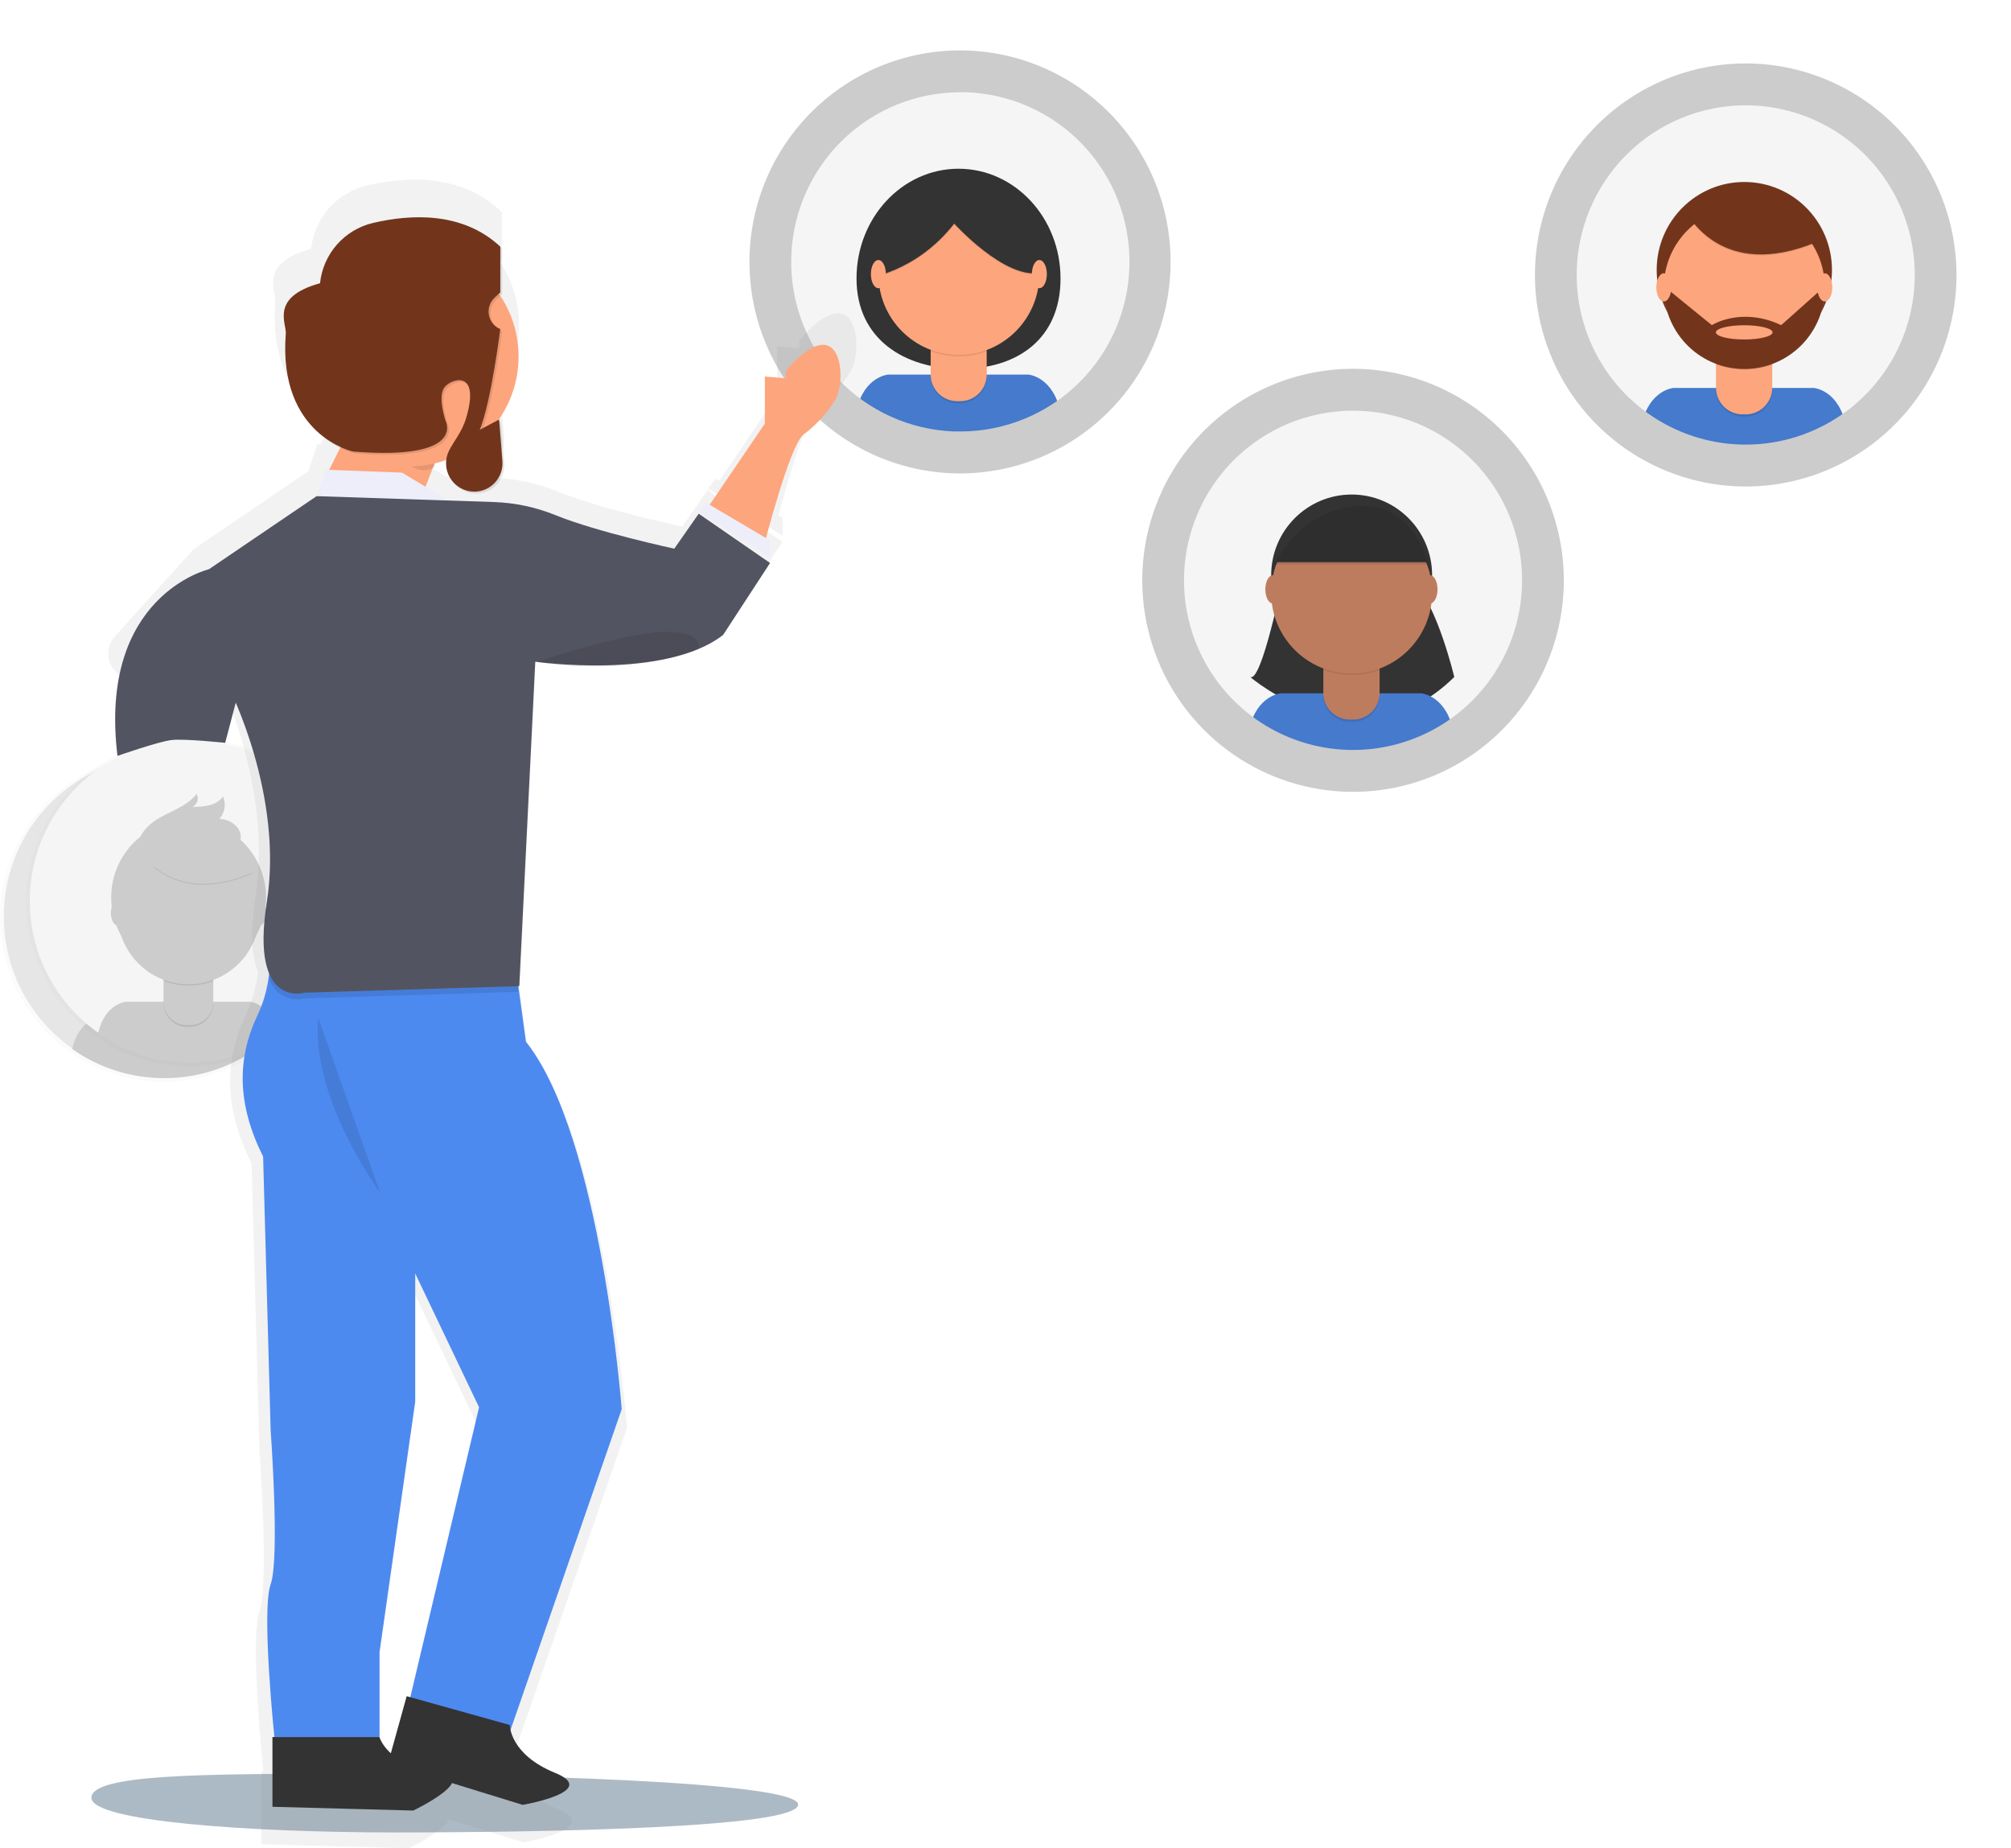 <svg width="259" height="238" viewBox="0 0 259 238" fill="none" xmlns="http://www.w3.org/2000/svg">
<path opacity="0.5" d="M50.863 235.963C32.029 235.963 11.774 234.527 11.774 231.5C11.774 228.472 26.046 228.413 44.88 228.413C63.714 228.413 102.793 229.351 102.793 232.378C102.793 235.406 69.697 235.963 50.863 235.963Z" fill="#5B778D"/>
<g opacity="0.5">
<path opacity="0.5" d="M123.678 57.666C136.87 57.666 147.565 46.935 147.565 33.698C147.565 20.46 136.87 9.729 123.678 9.729C110.485 9.729 99.79 20.46 99.79 33.698C99.79 46.935 110.485 57.666 123.678 57.666Z" fill="url(#paint0_linear)"/>
</g>
<path d="M123.725 57.006C136.638 57.006 147.106 46.502 147.106 33.545C147.106 20.588 136.638 10.085 123.725 10.085C110.812 10.085 100.344 20.588 100.344 33.545C100.344 46.502 110.812 57.006 123.725 57.006Z" fill="#F5F5F5"/>
<path d="M136.587 35.859C136.587 43.662 130.999 47.505 123.744 47.505C116.489 47.505 110.312 43.665 110.312 35.859C110.312 28.052 116.195 21.728 123.45 21.728C130.705 21.728 136.587 28.052 136.587 35.859Z" fill="#333333"/>
<path d="M123.744 57.098C128.313 57.105 132.783 55.763 136.597 53.239C135.734 48.514 132.457 48.235 132.457 48.235H114.376C114.376 48.235 111.283 48.489 110.316 52.836C114.246 55.614 118.937 57.103 123.744 57.098Z" fill="#457ACC"/>
<path opacity="0.1" d="M119.864 42.481H127.096V48.489C127.096 48.941 127.007 49.388 126.834 49.805C126.661 50.222 126.408 50.601 126.088 50.92C125.769 51.238 125.39 51.49 124.973 51.661C124.556 51.832 124.109 51.919 123.659 51.916H123.254C122.352 51.909 121.49 51.545 120.855 50.903C120.22 50.261 119.864 49.393 119.864 48.489V42.481Z" fill="black"/>
<path d="M120.496 42.205H126.426C126.599 42.205 126.764 42.274 126.887 42.397C127.009 42.519 127.077 42.686 127.077 42.859V48.235C127.077 49.144 126.718 50.015 126.077 50.658C125.436 51.301 124.568 51.662 123.662 51.662H123.257C122.355 51.656 121.492 51.292 120.856 50.65C120.22 50.008 119.863 49.14 119.863 48.235V42.869C119.861 42.697 119.926 42.531 120.044 42.407C120.163 42.283 120.325 42.21 120.496 42.205Z" fill="#FDA57D"/>
<path opacity="0.1" d="M119.87 45.223C122.201 46.097 124.767 46.104 127.103 45.242V44.35H119.87V45.223Z" fill="black"/>
<path d="M123.497 45.706C129.221 45.706 133.861 41.05 133.861 35.306C133.861 29.563 129.221 24.907 123.497 24.907C117.774 24.907 113.133 29.563 113.133 35.306C113.133 41.05 117.774 45.706 123.497 45.706Z" fill="#FDA57D"/>
<path opacity="0.1" d="M111.552 35.989C111.552 35.989 118.007 35.205 122.896 28.922C122.896 28.922 129.351 36.052 133.849 35.268C133.849 35.268 136.458 32.52 133.849 29.772C131.239 27.024 129.219 23.559 125.765 24.016C122.311 24.473 118.07 24.669 116.245 26.307C114.421 27.944 111.552 35.989 111.552 35.989Z" fill="black"/>
<path d="M111.552 35.859C111.552 35.859 118.007 35.075 122.896 28.792C122.896 28.792 129.351 35.922 133.849 35.138C133.849 35.138 136.458 32.39 133.849 29.642C131.239 26.894 129.219 23.429 125.765 23.886C122.311 24.343 118.07 24.539 116.245 26.177C114.421 27.814 111.552 35.859 111.552 35.859Z" fill="#333333"/>
<path d="M113.127 37.112C113.66 37.112 114.092 36.3 114.092 35.297C114.092 34.294 113.66 33.482 113.127 33.482C112.594 33.482 112.163 34.294 112.163 35.297C112.163 36.3 112.594 37.112 113.127 37.112Z" fill="#FDA57D"/>
<path d="M133.861 37.112C134.394 37.112 134.826 36.3 134.826 35.297C134.826 34.294 134.394 33.482 133.861 33.482C133.329 33.482 132.897 34.294 132.897 35.297C132.897 36.3 133.329 37.112 133.861 37.112Z" fill="#FDA57D"/>
<g opacity="0.5">
<path opacity="0.5" d="M224.834 59.376C238.027 59.376 248.721 48.645 248.721 35.408C248.721 22.171 238.027 11.44 224.834 11.44C211.642 11.44 200.947 22.171 200.947 35.408C200.947 48.645 211.642 59.376 224.834 59.376Z" fill="url(#paint1_linear)"/>
</g>
<path d="M224.882 58.716C237.795 58.716 248.263 48.213 248.263 35.256C248.263 22.299 237.795 11.795 224.882 11.795C211.969 11.795 201.5 22.299 201.5 35.256C201.5 48.213 211.969 58.716 224.882 58.716Z" fill="#F5F5F5"/>
<path d="M224.901 58.808C229.47 58.816 233.94 57.474 237.754 54.949C236.893 50.224 233.614 49.955 233.614 49.955H215.523C215.523 49.955 212.43 50.208 211.463 54.556C215.396 57.333 220.091 58.818 224.901 58.808Z" fill="#457ACC"/>
<path d="M224.654 46.086C230.888 46.086 235.941 41.016 235.941 34.761C235.941 28.506 230.888 23.435 224.654 23.435C218.42 23.435 213.367 28.506 213.367 34.761C213.367 41.016 218.42 46.086 224.654 46.086Z" fill="#72351C"/>
<path opacity="0.1" d="M221.014 44.192H228.247V50.199C228.247 50.649 228.159 51.095 227.987 51.511C227.816 51.928 227.564 52.306 227.247 52.624C226.93 52.943 226.553 53.196 226.139 53.368C225.724 53.541 225.28 53.629 224.831 53.629H224.426C223.52 53.629 222.651 53.268 222.011 52.626C221.37 51.983 221.01 51.111 221.01 50.202V44.192H221.014Z" fill="black"/>
<path d="M221.665 43.922H227.595C227.768 43.922 227.934 43.991 228.056 44.114C228.178 44.236 228.247 44.402 228.247 44.576V49.929C228.247 50.379 228.158 50.825 227.987 51.241C227.815 51.657 227.563 52.034 227.246 52.353C226.929 52.671 226.552 52.923 226.138 53.096C225.724 53.268 225.28 53.356 224.831 53.356H224.426C223.978 53.356 223.533 53.268 223.119 53.096C222.705 52.923 222.328 52.671 222.011 52.353C221.694 52.034 221.442 51.657 221.27 51.241C221.099 50.825 221.01 50.379 221.01 49.929V44.576C221.01 44.402 221.079 44.236 221.201 44.114C221.323 43.991 221.489 43.922 221.662 43.922H221.665Z" fill="#FDA57D"/>
<path opacity="0.1" d="M221.026 46.934C223.357 47.807 225.923 47.814 228.259 46.953V46.061H221.026V46.934Z" fill="black"/>
<path d="M224.654 47.416C230.378 47.416 235.018 42.76 235.018 37.017C235.018 31.274 230.378 26.618 224.654 26.618C218.93 26.618 214.29 31.274 214.29 37.017C214.29 42.76 218.93 47.416 224.654 47.416Z" fill="#FDA57D"/>
<path opacity="0.1" d="M217.272 27.557C217.272 27.557 221.64 36.443 233.965 31.286L231.096 26.773L226.011 24.942L217.272 27.557Z" fill="black"/>
<path d="M217.272 27.427C217.272 27.427 221.64 36.312 233.965 31.156L231.096 26.656L226.011 24.825L217.272 27.427Z" fill="#72351C"/>
<path d="M235.021 37.109H234.746L229.401 41.869C224.249 39.448 220.47 41.869 220.47 41.869L214.859 37.306L214.293 37.376C214.36 40.111 215.5 42.71 217.464 44.609C219.429 46.507 222.06 47.552 224.787 47.517C227.514 47.482 230.117 46.37 232.033 44.421C233.948 42.473 235.02 39.846 235.018 37.109H235.021ZM224.641 43.716C222.623 43.716 220.992 43.306 220.992 42.799C220.992 42.291 222.627 41.882 224.641 41.882C226.656 41.882 228.291 42.291 228.291 42.799C228.291 43.306 226.656 43.716 224.641 43.716Z" fill="#72351C"/>
<path d="M214.287 38.822C214.82 38.822 215.251 38.01 215.251 37.007C215.251 36.005 214.82 35.192 214.287 35.192C213.754 35.192 213.322 36.005 213.322 37.007C213.322 38.01 213.754 38.822 214.287 38.822Z" fill="#FDA57D"/>
<path d="M235.018 38.822C235.551 38.822 235.982 38.01 235.982 37.007C235.982 36.005 235.551 35.192 235.018 35.192C234.485 35.192 234.053 36.005 234.053 37.007C234.053 38.01 234.485 38.822 235.018 38.822Z" fill="#FDA57D"/>
<g opacity="0.5">
<path opacity="0.5" d="M174.261 98.697C187.453 98.697 198.148 87.966 198.148 74.729C198.148 61.492 187.453 50.761 174.261 50.761C161.068 50.761 150.373 61.492 150.373 74.729C150.373 87.966 161.068 98.697 174.261 98.697Z" fill="url(#paint2_linear)"/>
</g>
<path d="M174.261 98.059C187.174 98.059 197.642 87.555 197.642 74.599C197.642 61.642 187.174 51.138 174.261 51.138C161.347 51.138 150.879 61.642 150.879 74.599C150.879 87.555 161.347 98.059 174.261 98.059Z" fill="#F5F5F5"/>
<path d="M165.133 74.805C165.133 74.805 162.483 87.911 161.022 87.181C161.022 87.181 174.975 99.275 187.297 87.181C187.297 87.181 185.127 77.947 181.993 74.805H165.133Z" fill="#333333"/>
<path d="M174.324 98.129C178.893 98.136 183.363 96.794 187.177 94.27C186.317 89.545 183.037 89.275 183.037 89.275H164.959C164.959 89.275 161.866 89.529 160.899 93.877C164.829 96.651 169.519 98.136 174.324 98.129Z" fill="#457ACC"/>
<path d="M174.08 84.481C179.804 84.481 184.444 79.825 184.444 74.082C184.444 68.338 179.804 63.682 174.08 63.682C168.357 63.682 163.716 68.338 163.716 74.082C163.716 79.825 168.357 84.481 174.08 84.481Z" fill="#333333"/>
<path opacity="0.1" d="M170.437 83.513H177.67V89.52C177.67 90.428 177.311 91.298 176.672 91.941C176.033 92.583 175.166 92.945 174.261 92.947H173.85C172.944 92.947 172.075 92.586 171.434 91.943C170.794 91.3 170.434 90.429 170.434 89.52V83.513H170.437Z" fill="black"/>
<path d="M171.098 83.243H177.028C177.201 83.243 177.367 83.312 177.489 83.434C177.611 83.557 177.68 83.723 177.68 83.897V89.25C177.675 90.157 177.313 91.025 176.672 91.664C176.032 92.304 175.164 92.662 174.261 92.661H173.85C172.944 92.661 172.075 92.3 171.434 91.657C170.794 91.015 170.434 90.143 170.434 89.234V83.897C170.434 83.723 170.503 83.557 170.625 83.434C170.747 83.312 170.913 83.243 171.085 83.243H171.098Z" fill="#BE7C5E"/>
<path opacity="0.1" d="M170.45 86.251C172.781 87.125 175.347 87.132 177.683 86.27V85.379H170.45V86.251Z" fill="black"/>
<path d="M174.08 86.737C179.804 86.737 184.444 82.081 184.444 76.338C184.444 70.594 179.804 65.939 174.08 65.939C168.357 65.939 163.716 70.594 163.716 76.338C163.716 82.081 168.357 86.737 174.08 86.737Z" fill="#BE7C5E"/>
<path d="M164.169 72.387H183.935C183.935 72.387 182.246 64.377 174.763 64.888C167.281 65.399 164.169 72.387 164.169 72.387Z" fill="#333333"/>
<path d="M163.928 77.709C164.461 77.709 164.893 76.896 164.893 75.894C164.893 74.891 164.461 74.078 163.928 74.078C163.396 74.078 162.964 74.891 162.964 75.894C162.964 76.896 163.396 77.709 163.928 77.709Z" fill="#BE7C5E"/>
<path d="M184.175 77.709C184.708 77.709 185.14 76.896 185.14 75.894C185.14 74.891 184.708 74.078 184.175 74.078C183.643 74.078 183.211 74.891 183.211 75.894C183.211 76.896 183.643 77.709 184.175 77.709Z" fill="#BE7C5E"/>
<path opacity="0.1" d="M164.169 72.669H183.935C183.935 72.669 182.246 64.66 174.763 65.171C167.281 65.682 164.169 72.669 164.169 72.669Z" fill="black"/>
<path d="M174.261 52.884C178.567 52.884 182.776 54.165 186.356 56.565C189.937 58.965 192.727 62.377 194.375 66.369C196.023 70.361 196.454 74.753 195.614 78.991C194.774 83.228 192.7 87.121 189.656 90.176C186.611 93.231 182.731 95.311 178.508 96.154C174.285 96.997 169.907 96.565 165.929 94.911C161.951 93.258 158.551 90.458 156.158 86.865C153.766 83.273 152.489 79.049 152.489 74.729C152.489 68.935 154.783 63.379 158.866 59.282C162.949 55.185 168.487 52.884 174.261 52.884ZM174.261 47.489C168.891 47.489 163.643 49.087 159.178 52.08C154.714 55.073 151.234 59.327 149.179 64.305C147.125 69.282 146.587 74.759 147.634 80.043C148.682 85.327 151.268 90.181 155.064 93.99C158.861 97.8 163.698 100.394 168.964 101.445C174.231 102.496 179.689 101.957 184.65 99.895C189.61 97.833 193.85 94.342 196.833 89.862C199.817 85.383 201.409 80.116 201.409 74.729C201.4 67.507 198.537 60.583 193.448 55.477C188.359 50.37 181.458 47.497 174.261 47.489Z" fill="#CCCCCC"/>
<path d="M224.834 13.563C229.14 13.563 233.35 14.844 236.93 17.244C240.51 19.645 243.301 23.057 244.949 27.048C246.596 31.04 247.028 35.432 246.187 39.67C245.347 43.907 243.274 47.8 240.229 50.855C237.184 53.91 233.305 55.991 229.082 56.834C224.858 57.676 220.481 57.244 216.503 55.59C212.524 53.937 209.124 51.137 206.732 47.545C204.34 43.952 203.063 39.729 203.063 35.408C203.063 29.614 205.357 24.058 209.439 19.961C213.522 15.864 219.06 13.563 224.834 13.563ZM224.834 8.168C219.465 8.168 214.216 9.766 209.752 12.759C205.287 15.752 201.808 20.006 199.753 24.984C197.698 29.961 197.16 35.438 198.208 40.722C199.255 46.006 201.841 50.86 205.638 54.67C209.434 58.479 214.272 61.074 219.538 62.124C224.804 63.176 230.263 62.636 235.223 60.574C240.184 58.513 244.424 55.021 247.407 50.542C250.39 46.062 251.982 40.796 251.982 35.408C251.974 28.186 249.111 21.262 244.022 16.156C238.932 11.049 232.032 8.177 224.834 8.168Z" fill="#CCCCCC"/>
<path d="M123.671 11.881C123.926 11.881 124.183 11.881 124.44 11.881C130.146 12.076 135.548 14.513 139.481 18.667C143.414 22.82 145.563 28.358 145.466 34.087C145.369 39.815 143.032 45.276 138.96 49.292C134.888 53.309 129.407 55.559 123.697 55.559C123.441 55.559 123.185 55.559 122.928 55.559C117.221 55.364 111.82 52.926 107.887 48.773C103.954 44.619 101.804 39.082 101.902 33.353C101.999 27.625 104.336 22.164 108.408 18.148C112.48 14.131 117.961 11.881 123.671 11.881ZM123.671 6.486C116.551 6.486 109.716 9.293 104.639 14.301C99.562 19.309 96.649 26.118 96.527 33.261C96.406 40.404 99.085 47.309 103.989 52.488C108.893 57.668 115.629 60.706 122.745 60.95C123.061 60.95 123.377 60.966 123.693 60.966C130.799 60.945 137.613 58.13 142.673 53.125C147.734 48.12 150.636 41.323 150.758 34.194C150.881 27.066 148.212 20.173 143.327 14.996C138.441 9.82 131.727 6.771 124.626 6.505C124.31 6.505 123.994 6.49 123.678 6.49L123.671 6.486Z" fill="#CCCCCC"/>
<g opacity="0.5">
<path opacity="0.5" d="M21.101 139.332C32.755 139.332 42.202 129.852 42.202 118.159C42.202 106.466 32.755 96.987 21.101 96.987C9.447 96.987 0 106.466 0 118.159C0 129.852 9.447 139.332 21.101 139.332Z" fill="url(#paint3_linear)"/>
</g>
<path d="M21.142 138.751C32.55 138.751 41.797 129.472 41.797 118.026C41.797 106.58 32.55 97.301 21.142 97.301C9.735 97.301 0.487 106.58 0.487 118.026C0.487 129.472 9.735 138.751 21.142 138.751Z" fill="#E6E6E6"/>
<path d="M21.158 138.833C25.194 138.84 29.143 137.655 32.512 135.425C31.75 131.252 28.853 131.014 28.853 131.014H12.882C12.882 131.014 10.149 131.24 9.295 135.079C12.768 137.53 16.912 138.841 21.158 138.833Z" fill="#CCCCCC"/>
<path d="M20.943 127.593C26.45 127.593 30.915 123.114 30.915 117.588C30.915 112.062 26.45 107.582 20.943 107.582C15.436 107.582 10.971 112.062 10.971 117.588C10.971 123.114 15.436 127.593 20.943 127.593Z" fill="#CCCCCC"/>
<path opacity="0.1" d="M17.711 125.921H24.099V131.227C24.099 132.03 23.781 132.8 23.215 133.367C22.65 133.935 21.882 134.254 21.082 134.254H20.741C20.343 134.256 19.95 134.179 19.582 134.027C19.215 133.876 18.88 133.653 18.599 133.372C18.317 133.091 18.094 132.756 17.942 132.388C17.789 132.02 17.711 131.625 17.711 131.227V125.921Z" fill="black"/>
<path d="M17.916 125.683H23.925C23.976 125.683 24.024 125.703 24.059 125.739C24.095 125.774 24.115 125.823 24.115 125.873V130.989C24.115 131.792 23.797 132.562 23.231 133.129C22.666 133.697 21.898 134.016 21.098 134.016H20.741C20.343 134.018 19.95 133.941 19.582 133.789C19.215 133.638 18.88 133.415 18.599 133.134C18.317 132.853 18.094 132.518 17.942 132.15C17.789 131.782 17.711 131.387 17.711 130.989V125.873C17.711 125.823 17.731 125.774 17.766 125.739C17.802 125.703 17.85 125.683 17.901 125.683H17.916Z" fill="#CCCCCC"/>
<path opacity="0.1" d="M17.736 128.339C19.795 129.111 22.061 129.118 24.125 128.358V127.568H17.736V128.339Z" fill="black"/>
<path d="M20.943 128.768C26 128.768 30.099 124.654 30.099 119.581C30.099 114.507 26 110.394 20.943 110.394C15.886 110.394 11.787 114.507 11.787 119.581C11.787 124.654 15.886 128.768 20.943 128.768Z" fill="#CCCCCC"/>
<path opacity="0.1" d="M14.421 111.225C14.421 111.225 18.28 119.086 29.166 114.519L26.636 110.53L22.142 108.912L14.421 111.225Z" fill="black"/>
<path d="M14.421 111.108C14.421 111.108 18.28 118.968 29.166 114.402L26.636 110.413L22.142 108.795L14.421 111.108Z" fill="#CCCCCC"/>
<path d="M14.38 110.578C14.641 109.77 15.091 109.037 15.693 108.439C17.496 106.653 20.437 106.275 21.961 104.238C22.044 104.382 22.095 104.542 22.112 104.707C22.13 104.873 22.112 105.04 22.061 105.198C22.009 105.356 21.926 105.502 21.815 105.626C21.704 105.749 21.569 105.848 21.417 105.916C22.866 105.916 24.552 105.78 25.371 104.58C25.573 105.054 25.638 105.576 25.556 106.085C25.475 106.594 25.252 107.069 24.912 107.455C26.199 107.513 27.572 108.388 27.654 109.677C27.711 110.537 27.173 111.349 26.468 111.841C25.738 112.296 24.925 112.603 24.077 112.745C21.639 113.288 12.799 115.554 14.38 110.578Z" fill="#CCCCCC"/>
<path d="M11.781 121.177C12.251 121.177 12.631 120.459 12.631 119.574C12.631 118.689 12.251 117.972 11.781 117.972C11.311 117.972 10.93 118.689 10.93 119.574C10.93 120.459 11.311 121.177 11.781 121.177Z" fill="#CCCCCC"/>
<path d="M30.099 121.177C30.569 121.177 30.949 120.459 30.949 119.574C30.949 118.689 30.569 117.972 30.099 117.972C29.629 117.972 29.248 118.689 29.248 119.574C29.248 120.459 29.629 121.177 30.099 121.177Z" fill="#CCCCCC"/>
<g opacity="0.5">
<path opacity="0.5" d="M24.45 137.316C36.104 137.316 45.551 127.837 45.551 116.144C45.551 104.451 36.104 94.972 24.45 94.972C12.796 94.972 3.349 104.451 3.349 116.144C3.349 127.837 12.796 137.316 24.45 137.316Z" fill="url(#paint4_linear)"/>
</g>
<path d="M24.491 136.733C35.899 136.733 45.147 127.454 45.147 116.008C45.147 104.561 35.899 95.282 24.491 95.282C13.084 95.282 3.836 104.561 3.836 116.008C3.836 127.454 13.084 136.733 24.491 136.733Z" fill="#F5F5F5"/>
<path d="M24.501 136.815C28.537 136.822 32.486 135.637 35.855 133.407C35.093 129.234 32.196 128.996 32.196 128.996H16.224C16.224 128.996 13.492 129.221 12.638 133.061C16.111 135.512 20.255 136.823 24.501 136.815Z" fill="#CCCCCC"/>
<path d="M24.292 125.575C29.799 125.575 34.264 121.095 34.264 115.57C34.264 110.044 29.799 105.564 24.292 105.564C18.785 105.564 14.32 110.044 14.32 115.57C14.32 121.095 18.785 125.575 24.292 125.575Z" fill="#CCCCCC"/>
<path opacity="0.1" d="M21.073 123.903H27.461V129.209C27.461 130.012 27.143 130.782 26.577 131.349C26.012 131.917 25.244 132.236 24.444 132.236H24.09C23.29 132.236 22.522 131.917 21.956 131.349C21.39 130.782 21.073 130.012 21.073 129.209V123.903Z" fill="black"/>
<path d="M21.265 123.665H27.274C27.325 123.665 27.373 123.685 27.409 123.721C27.444 123.756 27.464 123.805 27.464 123.855V128.971C27.466 129.369 27.389 129.764 27.238 130.133C27.087 130.502 26.865 130.837 26.585 131.119C26.305 131.402 25.971 131.626 25.605 131.779C25.238 131.932 24.844 132.011 24.447 132.011H24.09C23.29 132.011 22.522 131.692 21.956 131.124C21.39 130.556 21.073 129.786 21.073 128.983V123.858C21.072 123.833 21.077 123.807 21.086 123.784C21.096 123.76 21.11 123.739 21.128 123.721C21.146 123.702 21.168 123.688 21.191 123.679C21.215 123.669 21.24 123.664 21.265 123.665Z" fill="#CCCCCC"/>
<path opacity="0.1" d="M21.085 126.324C23.144 127.096 25.41 127.103 27.474 126.343V125.556H21.085V126.324Z" fill="black"/>
<path d="M24.292 126.752C29.349 126.752 33.448 122.639 33.448 117.566C33.448 112.492 29.349 108.379 24.292 108.379C19.235 108.379 15.136 112.492 15.136 117.566C15.136 122.639 19.235 126.752 24.292 126.752Z" fill="#CCCCCC"/>
<path opacity="0.1" d="M17.771 109.207C17.771 109.207 21.629 117.067 32.515 112.501L29.985 108.512L25.491 106.894L17.771 109.207Z" fill="black"/>
<path d="M17.771 109.093C17.771 109.093 21.629 116.953 32.515 112.387L29.985 108.398L25.491 106.779L17.771 109.093Z" fill="#CCCCCC"/>
<path d="M17.736 108.563C17.997 107.755 18.447 107.021 19.049 106.424C20.851 104.638 23.792 104.26 25.317 102.223C25.399 102.367 25.451 102.527 25.468 102.692C25.485 102.858 25.467 103.025 25.416 103.183C25.365 103.341 25.281 103.487 25.17 103.611C25.06 103.734 24.924 103.833 24.773 103.901C26.221 103.901 27.907 103.765 28.726 102.565C28.929 103.039 28.993 103.561 28.912 104.07C28.831 104.578 28.607 105.054 28.268 105.44C29.555 105.497 30.927 106.373 31.01 107.662C31.067 108.522 30.529 109.334 29.824 109.826C29.093 110.281 28.281 110.588 27.433 110.73C24.988 111.273 16.139 113.539 17.736 108.563Z" fill="#CCCCCC"/>
<path d="M15.13 119.159C15.6 119.159 15.981 118.441 15.981 117.556C15.981 116.671 15.6 115.954 15.13 115.954C14.66 115.954 14.279 116.671 14.279 117.556C14.279 118.441 14.66 119.159 15.13 119.159Z" fill="#CCCCCC"/>
<path d="M33.448 119.159C33.918 119.159 34.299 118.441 34.299 117.556C34.299 116.671 33.918 115.954 33.448 115.954C32.978 115.954 32.597 116.671 32.597 117.556C32.597 118.441 32.978 119.159 33.448 119.159Z" fill="#CCCCCC"/>
<path d="M102.934 43.836V44.852L100.088 44.598V50.945L92.64 61.896L92.181 61.626L91.169 62.895L100.793 68.995V66.707L100.252 66.389C100.926 63.867 103.683 53.807 105.258 52.477C105.258 52.477 108.105 50.443 109.642 47.648C111.179 44.852 110.407 35.196 102.934 43.836Z" fill="url(#paint5_linear)"/>
<path d="M87.864 67.808C87.864 67.808 77.547 65.621 71.886 63.318C69.245 62.235 66.433 61.631 63.581 61.531L57.392 61.328L54.309 59.471L55.257 56.974C55.352 56.933 55.447 56.888 55.542 56.834L55.63 56.298C56.125 56.176 56.613 56.027 57.092 55.854C57.021 56.459 57.095 57.072 57.307 57.642C57.52 58.213 57.864 58.724 58.312 59.135C58.667 59.531 59.102 59.848 59.588 60.063C60.074 60.279 60.599 60.388 61.13 60.385C61.657 60.387 62.177 60.279 62.66 60.068C63.142 59.857 63.575 59.548 63.932 59.16C64.289 58.772 64.562 58.314 64.733 57.815C64.904 57.316 64.969 56.786 64.925 56.26L64.483 50.656L64.258 50.773L64.23 50.399L64.147 50.443C65.86 48.007 66.8 45.109 66.845 42.128C66.89 39.147 66.037 36.222 64.397 33.736L64.638 33.514V27.341C64.555 27.262 64.47 27.189 64.385 27.116V27.088C59.28 22.328 52.266 22.702 47.193 23.914C45.312 24.361 43.617 25.383 42.341 26.839C41.065 28.295 40.272 30.113 40.07 32.041C33.299 33.894 35.56 37.458 35.453 38.835C34.928 45.547 37.082 49.495 39.422 51.779C40.395 52.784 41.532 53.615 42.784 54.235L41.301 57.209L40.867 57.193L39.681 60.741H39.624L24.934 70.724L14.785 81.958C14.345 82.446 14.06 83.055 13.968 83.707C13.876 84.36 13.981 85.025 14.269 85.616C14.557 86.208 15.016 86.699 15.585 87.027C16.155 87.355 16.809 87.503 17.464 87.454L27.847 86.667C27.847 86.667 35.191 101.087 32.907 115.506C32.142 120.352 32.461 123.316 33.223 125.121C33.012 127.074 32.477 128.978 31.642 130.754C28.856 136.599 28.856 142.698 32.401 149.813L33.413 186.662C33.413 186.662 34.678 203.944 33.413 207.501C32.148 211.058 33.919 228.086 33.919 228.086H33.672V237.492L52.648 238C52.648 238 57.076 235.893 57.87 234.3L67.408 237.242C67.408 237.242 77.902 235.426 71.763 232.919C67.18 231.047 66.042 228.378 65.754 227.141L80.754 183.866C80.754 183.866 77.968 147.017 67.838 134.308L66.81 126.816H66.953L69.106 83.062L69.284 83.087L69.233 83.103C76.39 84.189 82.14 83.614 85.951 82.843C87.605 82.547 89.226 82.091 90.793 81.482L91.077 81.367H91.112H91.137C92.312 80.885 93.42 80.251 94.433 79.483L100.758 69.775L91.134 63.111L87.864 67.808ZM48.1 216.637L52.914 182.838V165.569L61.526 183.612L52.259 222.714L51.772 222.578L49.634 230.279C48.936 229.7 48.406 228.942 48.1 228.086V216.637Z" fill="url(#paint6_linear)"/>
<path d="M26.898 73.304C26.898 73.304 12.606 76.677 15.13 97.342C15.13 97.342 20.301 95.508 22.107 95.298C23.821 95.099 29.001 95.657 29.001 95.657L31.459 86.315L26.898 73.304Z" fill="#535461"/>
<path d="M98.506 48.482V54.55L91.305 65.136L98.506 69.836C98.506 69.836 101.707 57.46 103.431 56.003C103.431 56.003 106.141 54.061 107.618 51.392C109.095 48.723 108.358 39.502 101.214 47.752V48.723L98.506 48.482Z" fill="#FDA57D"/>
<path d="M41.177 62.949L44.024 57.237C44.108 57.07 44.234 56.927 44.391 56.825C44.548 56.722 44.729 56.663 44.916 56.654L55.744 56.098C55.92 56.089 56.096 56.124 56.255 56.2C56.414 56.276 56.552 56.392 56.655 56.535C56.758 56.678 56.825 56.845 56.847 57.02C56.87 57.196 56.849 57.374 56.785 57.539L53.992 64.784C53.91 64.998 53.76 65.179 53.565 65.301C53.371 65.422 53.142 65.477 52.914 65.456L42.028 64.485C41.856 64.47 41.69 64.413 41.545 64.319C41.4 64.225 41.28 64.096 41.196 63.944C41.112 63.793 41.066 63.623 41.063 63.449C41.06 63.276 41.099 63.104 41.177 62.949Z" fill="#FDA57D"/>
<path d="M41.981 60.493L40.143 65.907L59.03 65.228L51.775 60.858L41.981 60.493Z" fill="#EDEEF9"/>
<path d="M89.986 65.955L90.954 64.742L99.174 69.594V71.778L89.986 65.955Z" fill="#EDEEF9"/>
<path d="M34.428 119.635C34.428 119.635 35.81 125.159 33.163 130.741C30.516 136.323 30.503 142.146 33.888 148.94L34.855 184.126C34.855 184.126 36.063 200.628 34.855 204.023C33.647 207.419 35.339 223.679 35.339 223.679H48.882V212.762L53.477 180.49V163.988L61.7 181.216L52.259 221.013L64.594 226.11L80.071 181.461C80.071 181.461 77.412 146.275 67.737 134.143L65.931 120.904L34.428 119.635Z" fill="#4D8AF0"/>
<path d="M35.089 232.662V223.682H48.875C48.875 223.682 49.843 227.322 56.13 228.048C62.418 228.775 53.227 233.145 53.227 233.145L35.089 232.662Z" fill="#333333"/>
<path d="M49.976 227.071L52.376 218.42L65.659 222.13C65.659 222.13 65.618 225.897 71.482 228.29C77.345 230.682 67.323 232.415 67.323 232.415L49.976 227.071Z" fill="#333333"/>
<path opacity="0.1" d="M65.931 121.643L34.438 120.374C34.827 122.258 34.907 124.192 34.675 126.102C36.117 129.504 39.207 128.571 39.207 128.571L66.763 127.72L65.931 121.643Z" fill="black"/>
<path d="M40.773 63.892L26.746 73.412L29.526 88.644C29.526 88.644 36.541 102.413 34.362 116.182C32.183 129.951 39.198 127.831 39.198 127.831L66.88 126.984L68.936 85.207C68.936 85.207 85.631 87.584 93.13 81.764L99.177 72.498L89.986 66.151L86.843 70.651C86.843 70.651 77.001 68.544 71.586 66.354C69.064 65.322 66.38 64.745 63.657 64.65L40.773 63.892Z" fill="#535461"/>
<path opacity="0.1" d="M41.013 131.109C41.013 131.109 39.321 139.601 48.992 153.678L41.013 131.109Z" fill="black"/>
<path opacity="0.1" d="M69.065 85.245C69.065 85.245 80.672 81.364 85.751 81.364C90.831 81.364 89.983 83.567 89.983 83.567C89.983 83.567 81.883 87.187 69.065 85.245Z" fill="black"/>
<path opacity="0.1" d="M55.903 56.577L51.285 57.12C51.14 57.139 51.007 57.323 50.928 57.609C51.943 59.446 53.214 60.544 54.593 60.544C55.086 60.538 55.569 60.403 55.994 60.154L56.349 58.009C56.465 57.301 56.231 56.536 55.903 56.577Z" fill="black"/>
<path d="M52.68 60.068C60.47 60.068 66.785 53.731 66.785 45.915C66.785 38.099 60.47 31.762 52.68 31.762C44.89 31.762 38.575 38.099 38.575 45.915C38.575 53.731 44.89 60.068 52.68 60.068Z" fill="#FDA57D"/>
<path opacity="0.1" d="M64.666 32.003V37.899L63.955 38.553C63.652 38.831 63.424 39.18 63.292 39.57C63.16 39.959 63.128 40.376 63.199 40.781C63.27 41.187 63.441 41.567 63.698 41.888C63.954 42.209 64.287 42.46 64.666 42.618C64.666 42.618 63.49 52.052 62.022 55.59L64.521 54.264L64.945 59.614C64.984 60.116 64.92 60.621 64.756 61.097C64.592 61.572 64.331 62.009 63.991 62.379C63.651 62.749 63.237 63.044 62.778 63.246C62.318 63.448 61.822 63.552 61.32 63.552C60.697 63.552 60.084 63.392 59.541 63.086C58.998 62.78 58.541 62.339 58.217 61.805C57.892 61.272 57.709 60.663 57.686 60.038C57.663 59.414 57.8 58.793 58.085 58.237C58.682 57.069 59.742 55.841 60.261 54.112C62.158 47.765 58.363 48.952 57.468 50.132C56.573 51.313 57.614 54.407 57.614 54.407C57.614 54.407 60.406 59.567 45.713 58.386C45.713 58.386 36.016 56.324 37.044 43.202C37.148 41.888 34.988 38.483 41.453 36.715C41.644 34.874 42.402 33.139 43.62 31.749C44.838 30.359 46.457 29.383 48.252 28.957C53.104 27.817 59.802 27.453 64.666 32.003Z" fill="black"/>
<path d="M64.435 31.762V37.658L63.717 38.312C63.415 38.589 63.187 38.939 63.055 39.329C62.923 39.718 62.891 40.135 62.962 40.54C63.033 40.945 63.204 41.326 63.461 41.647C63.717 41.968 64.05 42.219 64.429 42.377C64.429 42.377 63.252 51.811 61.785 55.349L64.284 54.023L64.707 59.373C64.747 59.875 64.683 60.38 64.519 60.855C64.355 61.331 64.094 61.768 63.754 62.138C63.413 62.508 63 62.803 62.541 63.005C62.081 63.207 61.585 63.311 61.083 63.311C60.46 63.311 59.847 63.15 59.304 62.844C58.76 62.538 58.304 62.097 57.98 61.564C57.655 61.03 57.472 60.422 57.449 59.797C57.426 59.172 57.563 58.552 57.848 57.996C58.445 56.828 59.505 55.6 60.023 53.87C61.921 47.524 58.126 48.711 57.231 49.891C56.336 51.072 57.376 54.166 57.376 54.166C57.376 54.166 60.169 59.325 45.475 58.145C45.475 58.145 35.779 56.082 36.807 42.961C36.911 41.647 34.751 38.242 41.215 36.474C41.407 34.633 42.164 32.898 43.383 31.508C44.601 30.117 46.22 29.142 48.015 28.715C52.863 27.573 59.562 27.208 64.435 31.762Z" fill="#72351C"/>
<defs>
<linearGradient id="paint0_linear" x1="123.678" y1="57.666" x2="123.678" y2="9.733" gradientUnits="userSpaceOnUse">
<stop stop-color="#808080" stop-opacity="0.25"/>
<stop offset="0.54" stop-color="#808080" stop-opacity="0.12"/>
<stop offset="1" stop-color="#808080" stop-opacity="0.1"/>
</linearGradient>
<linearGradient id="paint1_linear" x1="34164.4" y1="8980.34" x2="34164.4" y2="1739.55" gradientUnits="userSpaceOnUse">
<stop stop-color="#808080" stop-opacity="0.25"/>
<stop offset="0.54" stop-color="#808080" stop-opacity="0.12"/>
<stop offset="1" stop-color="#808080" stop-opacity="0.1"/>
</linearGradient>
<linearGradient id="paint2_linear" x1="26474.2" y1="14959.4" x2="26474.2" y2="7718.66" gradientUnits="userSpaceOnUse">
<stop stop-color="#808080" stop-opacity="0.25"/>
<stop offset="0.54" stop-color="#808080" stop-opacity="0.12"/>
<stop offset="1" stop-color="#808080" stop-opacity="0.1"/>
</linearGradient>
<linearGradient id="paint3_linear" x1="2815.72" y1="18689.4" x2="2815.72" y2="13038.9" gradientUnits="userSpaceOnUse">
<stop stop-color="#808080" stop-opacity="0.25"/>
<stop offset="0.54" stop-color="#808080" stop-opacity="0.12"/>
<stop offset="1" stop-color="#808080" stop-opacity="0.1"/>
</linearGradient>
<linearGradient id="paint4_linear" x1="3265.99" y1="18418.5" x2="3265.99" y2="12768" gradientUnits="userSpaceOnUse">
<stop stop-color="#808080" stop-opacity="0.25"/>
<stop offset="0.54" stop-color="#808080" stop-opacity="0.12"/>
<stop offset="1" stop-color="#808080" stop-opacity="0.1"/>
</linearGradient>
<linearGradient id="paint5_linear" x1="9826.84" y1="8425.58" x2="9826.84" y2="5834.27" gradientUnits="userSpaceOnUse">
<stop stop-color="#808080" stop-opacity="0.25"/>
<stop offset="0.54" stop-color="#808080" stop-opacity="0.12"/>
<stop offset="1" stop-color="#808080" stop-opacity="0.1"/>
</linearGradient>
<linearGradient id="paint6_linear" x1="32299.8" y1="177291" x2="32299.8" y2="31795.9" gradientUnits="userSpaceOnUse">
<stop stop-color="#808080" stop-opacity="0.25"/>
<stop offset="0.54" stop-color="#808080" stop-opacity="0.12"/>
<stop offset="1" stop-color="#808080" stop-opacity="0.1"/>
</linearGradient>
</defs>
</svg>
